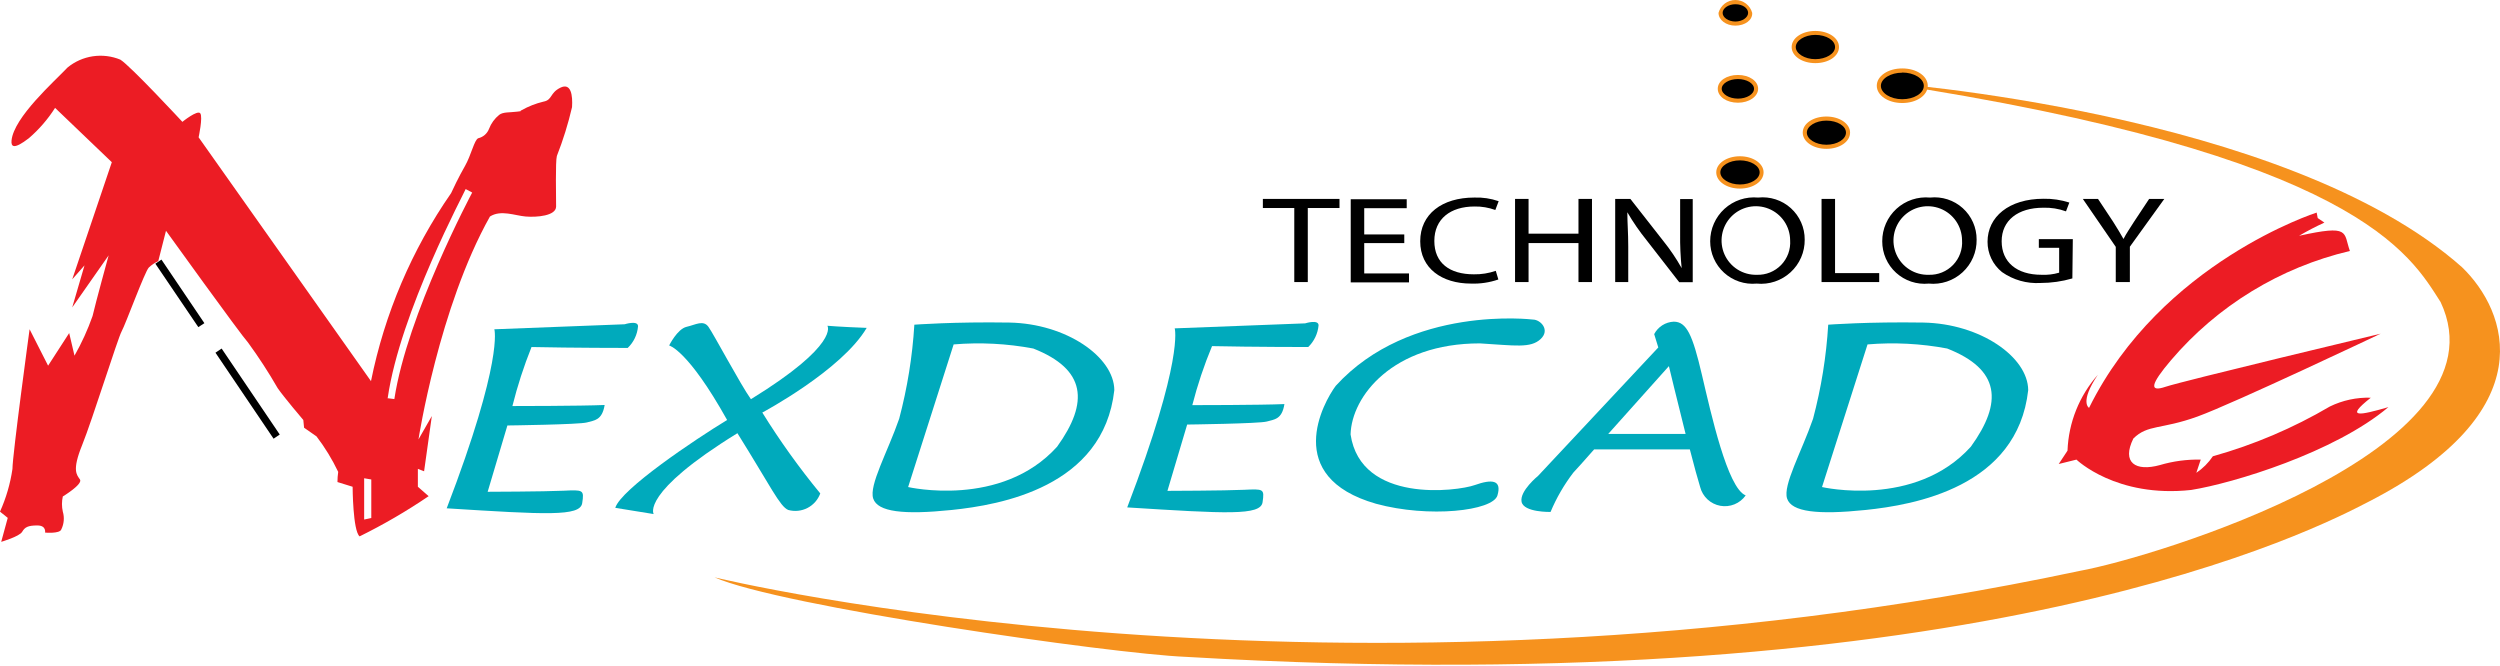 <svg width="184" height="49" viewBox="0 0 184 49" fill="none" xmlns="http://www.w3.org/2000/svg">
<path d="M52.588 42.492C52.588 42.492 98.241 53.66 153.095 42.012C158.3 41.074 184.778 33.167 179.63 22.234C177.396 18.772 173.61 11.391 138.421 6.053C138.421 6.053 168.239 8.174 181.204 19.666C184.554 22.904 187.346 30.253 174.28 36.953C170.807 38.74 146.127 51.806 87.274 48.344C81.78 48.121 57.368 44.614 52.588 42.492Z" fill="#F6921E"/>
<path d="M125.255 27.561C124.574 24.657 124.138 23.675 123.189 23.675C122.89 23.688 122.599 23.779 122.346 23.94C122.093 24.101 121.887 24.325 121.748 24.59L122.05 25.573L113.205 35.021C113.205 35.021 111.831 36.138 111.988 36.931C112.144 37.724 114.121 37.679 114.121 37.679C114.553 36.647 115.116 35.675 115.796 34.786C116.019 34.552 116.6 33.904 117.326 33.078H124.373C124.685 34.284 124.964 35.311 125.132 35.847C125.221 36.194 125.408 36.508 125.67 36.753C125.932 36.997 126.258 37.161 126.611 37.226C126.963 37.29 127.327 37.253 127.658 37.117C127.99 36.982 128.276 36.754 128.482 36.462C127.142 35.926 125.936 30.453 125.255 27.561ZM118.364 31.939L122.831 26.947C122.831 26.947 123.446 29.504 124.06 31.939H118.364Z" fill="#00AABC"/>
<path d="M128.84 0.971C128.84 1.407 128.348 1.764 127.723 1.764C127.098 1.764 126.606 1.407 126.606 0.971C126.606 0.536 127.098 0.189 127.723 0.189C128.348 0.189 128.84 0.513 128.84 0.971Z" fill="black"/>
<path d="M127.723 1.887C127.042 1.887 126.483 1.473 126.483 0.948C126.557 0.676 126.718 0.436 126.942 0.264C127.166 0.093 127.441 0 127.723 0C128.005 0 128.279 0.093 128.503 0.264C128.727 0.436 128.889 0.676 128.962 0.948C128.996 1.473 128.438 1.887 127.723 1.887ZM127.723 0.312C127.22 0.312 126.785 0.602 126.785 0.948C126.785 1.295 127.22 1.585 127.723 1.585C128.225 1.585 128.661 1.295 128.661 0.948C128.661 0.602 128.27 0.312 127.723 0.312Z" fill="#F6921E"/>
<path d="M129.242 6.554C129.242 7.045 128.65 7.436 127.913 7.436C127.176 7.436 126.573 7.045 126.573 6.554C126.573 6.063 127.164 5.694 127.913 5.694C128.661 5.694 129.242 6.052 129.242 6.554Z" fill="black"/>
<path d="M127.913 7.56C127.075 7.56 126.427 7.114 126.427 6.533C126.427 5.952 127.075 5.517 127.913 5.517C128.75 5.517 129.398 5.963 129.398 6.533C129.398 7.102 128.739 7.56 127.913 7.56ZM127.913 5.818C127.265 5.818 126.718 6.142 126.718 6.533C126.718 6.924 127.265 7.259 127.913 7.259C128.56 7.259 129.096 6.935 129.096 6.533C129.096 6.131 128.549 5.818 127.913 5.818Z" fill="#F6921E"/>
<path d="M135.205 3.462C135.205 4.032 134.502 4.501 133.608 4.501C132.715 4.501 132.011 4.032 132.011 3.462C132.011 2.893 132.726 2.424 133.608 2.424C134.49 2.424 135.205 2.893 135.205 3.462Z" fill="black"/>
<path d="M133.608 4.646C132.637 4.646 131.866 4.132 131.866 3.462C131.866 2.792 132.637 2.278 133.608 2.278C134.58 2.278 135.35 2.792 135.35 3.462C135.35 4.132 134.591 4.646 133.608 4.646ZM133.608 2.568C132.826 2.568 132.168 2.982 132.168 3.462C132.168 3.942 132.826 4.355 133.608 4.355C134.39 4.355 135.06 3.953 135.06 3.462C135.06 2.97 134.423 2.568 133.608 2.568Z" fill="#F6921E"/>
<path d="M136.032 9.759C136.032 10.34 135.317 10.798 134.435 10.798C133.552 10.798 132.838 10.34 132.838 9.759C132.838 9.179 133.552 8.721 134.435 8.721C135.317 8.721 136.032 9.19 136.032 9.759Z" fill="black"/>
<path d="M134.423 10.955C133.452 10.955 132.681 10.43 132.681 9.76C132.681 9.09 133.452 8.576 134.423 8.576C135.395 8.576 136.166 9.101 136.166 9.76C136.166 10.419 135.417 10.955 134.423 10.955ZM134.423 8.878C133.642 8.878 132.983 9.28 132.983 9.76C132.983 10.24 133.631 10.653 134.423 10.653C135.216 10.653 135.864 10.251 135.864 9.76C135.864 9.269 135.227 8.878 134.423 8.878Z" fill="#F6921E"/>
<path d="M129.655 12.686C129.655 13.267 128.951 13.725 128.058 13.725C127.164 13.725 126.461 13.267 126.461 12.686C126.461 12.106 127.176 11.648 128.058 11.648C128.94 11.648 129.655 12.139 129.655 12.686Z" fill="black"/>
<path d="M128.058 13.88C127.086 13.88 126.316 13.355 126.316 12.685C126.316 12.015 127.097 11.501 128.058 11.501C129.018 11.501 129.8 12.026 129.8 12.685C129.8 13.344 129.041 13.88 128.058 13.88ZM128.058 11.803C127.276 11.803 126.617 12.204 126.617 12.685C126.617 13.165 127.265 13.578 128.058 13.578C128.851 13.578 129.51 13.176 129.51 12.685C129.51 12.193 128.84 11.803 128.058 11.803Z" fill="#F6921E"/>
<path d="M141.727 6.308C141.727 6.933 140.956 7.425 139.996 7.425C139.036 7.425 138.276 6.922 138.276 6.308C138.276 5.694 139.047 5.191 139.996 5.191C140.945 5.191 141.727 5.694 141.727 6.308Z" fill="black"/>
<path d="M140.007 7.582C138.957 7.582 138.131 7.024 138.131 6.309C138.131 5.595 138.957 5.036 140.007 5.036C141.057 5.036 141.883 5.595 141.883 6.309C141.883 7.024 141.057 7.582 140.007 7.582ZM140.007 5.349C139.147 5.349 138.433 5.784 138.433 6.32C138.433 6.856 139.147 7.303 140.007 7.303C140.867 7.303 141.593 6.868 141.593 6.32C141.593 5.773 140.867 5.338 140.007 5.338V5.349Z" fill="#F6921E"/>
<path d="M95.259 15.31H92.947V14.64H98.587V15.31H96.253V20.76H95.259V15.31Z" fill="black"/>
<path d="M103.355 17.892H100.407V20.125H103.702V20.784H99.413V14.664H103.534V15.323H100.407V17.255H103.355V17.892Z" fill="black"/>
<path d="M110.279 20.57C109.633 20.793 108.952 20.895 108.269 20.872C106.125 20.872 104.528 19.755 104.528 17.756C104.528 15.757 106.136 14.54 108.504 14.54C109.114 14.517 109.724 14.608 110.302 14.808L110.056 15.455C109.566 15.276 109.047 15.188 108.526 15.198C106.75 15.198 105.567 16.114 105.567 17.733C105.567 19.353 106.683 20.19 108.481 20.19C109.028 20.199 109.572 20.112 110.089 19.933L110.279 20.57Z" fill="black"/>
<path d="M112.502 14.64V17.198H116.176V14.64H117.17V20.76H116.176V17.89H112.502V20.76H111.508V14.64H112.502Z" fill="black"/>
<path d="M118.878 20.76V14.64H119.995L122.418 17.734C122.923 18.362 123.375 19.03 123.77 19.733C123.685 18.898 123.647 18.059 123.658 17.22V14.652H124.585V20.771H123.591L121.179 17.667C120.659 17.022 120.188 16.339 119.772 15.623C119.772 16.394 119.839 17.131 119.839 18.147V20.76H118.878Z" fill="black"/>
<path d="M129.297 20.225C128.797 20.238 128.303 20.102 127.88 19.834C127.457 19.566 127.123 19.178 126.921 18.72C126.719 18.261 126.658 17.753 126.746 17.259C126.834 16.766 127.066 16.31 127.414 15.95C127.762 15.589 128.21 15.34 128.699 15.235C129.189 15.129 129.699 15.172 130.165 15.358C130.63 15.543 131.03 15.863 131.313 16.276C131.596 16.69 131.75 17.178 131.754 17.679C131.778 18.012 131.731 18.346 131.618 18.66C131.504 18.973 131.325 19.259 131.093 19.5C130.862 19.74 130.582 19.928 130.273 20.053C129.963 20.178 129.631 20.237 129.297 20.225ZM129.297 20.873C129.747 20.917 130.201 20.866 130.63 20.722C131.058 20.579 131.452 20.347 131.785 20.041C132.118 19.736 132.383 19.364 132.562 18.949C132.742 18.534 132.832 18.086 132.826 17.634C132.829 17.198 132.739 16.767 132.563 16.368C132.387 15.969 132.129 15.611 131.805 15.319C131.482 15.027 131.1 14.807 130.685 14.673C130.27 14.539 129.831 14.494 129.398 14.541C128.95 14.499 128.499 14.551 128.073 14.693C127.647 14.836 127.255 15.066 126.922 15.369C126.59 15.672 126.325 16.041 126.144 16.452C125.962 16.863 125.869 17.308 125.869 17.757C125.869 18.192 125.959 18.623 126.135 19.021C126.311 19.42 126.568 19.777 126.889 20.07C127.211 20.363 127.59 20.586 128.003 20.725C128.416 20.863 128.853 20.913 129.286 20.873H129.297Z" fill="black"/>
<path d="M134.066 14.64H135.06V20.101H138.31V20.76H134.066V14.64Z" fill="black"/>
<path d="M141.961 20.225C141.46 20.241 140.966 20.107 140.541 19.84C140.116 19.573 139.781 19.186 139.577 18.728C139.373 18.269 139.311 17.761 139.397 17.267C139.484 16.773 139.716 16.316 140.063 15.954C140.411 15.592 140.858 15.342 141.348 15.236C141.838 15.13 142.349 15.172 142.815 15.357C143.281 15.542 143.681 15.862 143.965 16.275C144.248 16.689 144.402 17.177 144.407 17.679C144.431 18.011 144.384 18.344 144.271 18.657C144.158 18.97 143.98 19.255 143.75 19.495C143.519 19.735 143.241 19.924 142.933 20.05C142.625 20.176 142.294 20.235 141.961 20.225ZM141.961 20.873C142.411 20.917 142.864 20.866 143.292 20.722C143.72 20.579 144.113 20.347 144.445 20.041C144.777 19.735 145.041 19.363 145.219 18.948C145.398 18.533 145.486 18.086 145.479 17.634C145.482 17.198 145.392 16.767 145.216 16.368C145.04 15.969 144.782 15.611 144.458 15.319C144.134 15.027 143.753 14.807 143.338 14.673C142.923 14.539 142.484 14.494 142.051 14.541C141.604 14.499 141.153 14.551 140.727 14.693C140.302 14.836 139.91 15.066 139.579 15.369C139.248 15.672 138.983 16.041 138.803 16.453C138.623 16.864 138.531 17.308 138.533 17.757C138.531 18.193 138.62 18.624 138.795 19.023C138.971 19.423 139.227 19.78 139.55 20.074C139.872 20.368 140.252 20.591 140.665 20.728C141.079 20.866 141.517 20.915 141.95 20.873H141.961Z" fill="black"/>
<path d="M152.526 20.492C151.764 20.714 150.974 20.827 150.181 20.827C149.171 20.888 148.171 20.604 147.344 20.023C147.011 19.754 146.742 19.414 146.559 19.027C146.375 18.641 146.281 18.218 146.283 17.79C146.283 15.969 147.847 14.629 150.404 14.629C151.048 14.617 151.69 14.711 152.303 14.908L152.057 15.556C151.521 15.361 150.952 15.27 150.382 15.288C148.528 15.288 147.322 16.215 147.322 17.756C147.322 19.297 148.439 20.224 150.248 20.224C150.689 20.246 151.131 20.194 151.554 20.068V18.236H150.058V17.6H152.559L152.526 20.492Z" fill="black"/>
<path d="M155.72 20.76V18.169L153.296 14.64H154.413L155.53 16.327C155.82 16.796 156.055 17.164 156.289 17.589C156.49 17.187 156.77 16.796 157.06 16.327L158.177 14.64H159.293L156.758 18.158V20.76H155.72Z" fill="black"/>
<path d="M0.57 38.115L0 37.657C0.449 36.658 0.757 35.602 0.916 34.519C0.916 33.491 2.178 24.233 2.178 24.233L3.54 26.914L5.092 24.513L5.483 26.177C6.012 25.246 6.456 24.271 6.812 23.262C7.036 22.29 7.996 18.795 7.996 18.795L5.316 22.625L6.22 19.532L5.316 20.559L8.23 11.938L4.054 7.94C3.523 8.776 2.872 9.528 2.122 10.174C1.005 11.034 0.804 10.799 0.849 10.341C1.016 8.632 3.998 5.997 4.97 4.97C5.504 4.531 6.148 4.245 6.833 4.143C7.517 4.041 8.216 4.126 8.856 4.389C9.604 4.847 13.423 8.968 13.423 8.968C13.423 8.968 14.54 8.063 14.741 8.342C14.942 8.621 14.618 10.107 14.618 10.107L27.305 28.053C28.305 23.087 30.312 18.378 33.201 14.216C33.301 13.993 33.759 13.021 34.217 12.228C34.675 11.435 34.91 10.285 35.2 10.174C35.379 10.132 35.545 10.047 35.683 9.927C35.821 9.806 35.928 9.653 35.993 9.481C36.147 9.079 36.405 8.724 36.741 8.454C37.02 8.23 37.534 8.286 38.048 8.219C38.561 8.152 38.159 8.219 38.394 8.108C38.895 7.827 39.432 7.616 39.991 7.482C40.672 7.359 40.449 6.846 41.242 6.455C42.035 6.064 42.157 7.024 42.102 7.884C41.818 9.109 41.444 10.31 40.985 11.48C40.873 11.871 40.929 14.507 40.929 15.199C40.929 15.891 39.499 16.003 38.695 15.936C37.891 15.869 36.864 15.422 36.06 15.936C32.296 22.637 30.8 32.341 30.8 32.341L31.783 30.621L31.213 34.686L30.755 34.508V35.825L31.548 36.518C29.925 37.621 28.227 38.61 26.467 39.477C25.965 39.064 25.953 35.825 25.953 35.825L24.837 35.479C24.837 35.229 24.855 34.979 24.892 34.731C24.451 33.808 23.916 32.932 23.295 32.118L22.38 31.481L22.324 30.912C22.324 30.912 20.906 29.248 20.436 28.567C19.772 27.411 19.045 26.293 18.259 25.216C17.689 24.591 12.217 16.986 12.217 16.986L11.648 19.219C11.393 19.338 11.16 19.496 10.955 19.688C10.665 19.968 9.247 23.854 8.956 24.379C8.666 24.904 6.801 30.889 6.042 32.766C5.282 34.642 5.651 34.943 5.885 35.289C6.12 35.636 4.623 36.54 4.623 36.54C4.54 36.908 4.54 37.289 4.623 37.657C4.752 38.091 4.712 38.557 4.512 38.964C4.4 39.298 3.317 39.198 3.317 39.198C3.317 39.198 3.428 38.673 2.747 38.673C2.066 38.673 1.831 38.796 1.63 39.142C1.429 39.488 0.089 39.879 0.089 39.879L0.57 38.115ZM28.488 29.304L29.024 29.371C29.974 23.128 34.709 14.261 34.753 14.172L34.273 13.915C34.273 14.004 29.449 22.949 28.533 29.304H28.488ZM26.802 38.238L27.327 38.126V35.289L26.802 35.2V38.238Z" fill="#EC1C24"/>
<path d="M16.312 25.653L15.858 25.959L20.135 32.288L20.589 31.982L16.312 25.653Z" fill="black"/>
<path d="M11.435 19.408L14.596 24.076L15.043 23.786L11.882 19.106L11.435 19.408Z" fill="black"/>
<path d="M174.492 29.271C173.45 29.239 172.415 29.461 171.477 29.919C168.777 31.506 165.883 32.738 162.867 33.581C162.544 34.062 162.131 34.476 161.65 34.799L161.974 33.827C160.958 33.805 159.944 33.941 158.97 34.229C157.183 34.721 156.133 34.062 157.015 32.275C158.076 31.225 159.059 31.627 161.739 30.656C164.419 29.684 175.218 24.558 175.218 24.558C175.218 24.558 160.6 28.054 159.383 28.467C158.166 28.88 158.266 28.299 159.785 26.512C163.206 22.499 167.818 19.682 172.951 18.472C172.46 17.087 173.018 16.517 169.21 17.355C169.815 16.999 170.437 16.675 171.075 16.384L170.584 16.049L170.506 15.646C170.506 15.646 159.059 19.298 153.754 30.019C153.754 30.019 153.029 29.617 154.402 27.585C153.035 29.132 152.245 31.105 152.169 33.168L151.521 34.151L152.827 33.827C152.827 33.827 155.753 36.664 161.27 36.061C164.352 35.569 171.835 33.302 175.788 29.963C173.666 30.578 172.538 30.812 174.492 29.271Z" fill="#EC1C24"/>
<path d="M39.12 25.541C42.09 25.608 46.2 25.608 46.2 25.608C46.641 25.187 46.911 24.619 46.959 24.011C46.959 23.553 45.977 23.866 45.977 23.866L36.384 24.235C36.384 24.235 37.076 26.468 32.877 37.412C40.192 37.87 42.693 38.026 42.85 37.032C43.006 36.038 42.917 36.05 41.476 36.117C40.035 36.184 35.892 36.195 35.892 36.195L37.344 31.315C37.344 31.315 42.66 31.248 43.196 31.091C43.732 30.935 44.313 30.957 44.502 29.807C42.738 29.885 37.713 29.885 37.713 29.885C38.083 28.407 38.553 26.956 39.12 25.541Z" fill="#00AABC"/>
<path d="M55.268 29.381C54.509 28.32 52.521 24.579 52.141 24.054C51.761 23.529 51.214 23.898 50.533 24.054C49.852 24.211 49.249 25.428 49.249 25.428C49.249 25.428 50.622 25.729 53.515 30.911C51.147 32.352 45.697 36.004 45.284 37.377L48.11 37.835C48.11 37.835 47.116 36.294 54.274 31.883C56.709 35.78 57.401 37.288 58.015 37.533C58.489 37.664 58.995 37.611 59.431 37.386C59.868 37.16 60.204 36.778 60.372 36.316C58.819 34.429 57.394 32.44 56.106 30.364C56.106 30.364 61.957 27.248 63.789 24.132C61.734 24.054 60.897 23.976 60.897 23.976C60.897 23.976 61.835 25.338 55.268 29.381Z" fill="#00AABC"/>
<path d="M74.297 23.741C70.266 23.674 67.296 23.897 67.296 23.897C67.154 26.237 66.78 28.556 66.179 30.821C65.33 33.267 63.945 35.713 64.269 36.695C64.593 37.678 66.502 37.901 70.054 37.533C73.605 37.164 81.221 35.858 82.014 28.711C81.992 26.265 78.474 23.819 74.297 23.741ZM77.804 32.876C73.694 37.432 66.838 35.847 66.838 35.847L70.188 25.349C72.147 25.185 74.119 25.287 76.051 25.651C79.937 27.181 80.16 29.604 77.804 32.876Z" fill="#00AABC"/>
<path d="M96.286 25.541C96.723 25.117 96.993 24.55 97.046 23.944C97.046 23.486 96.063 23.799 96.063 23.799L86.459 24.167C86.459 24.167 87.151 26.401 82.963 37.345C90.267 37.803 92.78 37.959 92.925 36.965C93.07 35.971 93.003 35.982 91.562 36.049C90.122 36.116 85.923 36.127 85.923 36.127L87.375 31.247C87.375 31.247 92.702 31.18 93.238 31.024C93.774 30.868 94.354 30.89 94.533 29.74C92.78 29.818 87.754 29.818 87.754 29.818C88.134 28.337 88.619 26.885 89.206 25.474C92.166 25.541 96.286 25.541 96.286 25.541Z" fill="#00AABC"/>
<path d="M112.825 23.52C112.825 23.52 103.769 22.403 98.308 28.4C97.403 29.617 94.354 35.1 101.278 37.077C105.164 38.138 109.877 37.602 110.212 36.463C110.547 35.324 109.821 35.246 108.537 35.703C107.253 36.161 100.161 37.077 99.402 31.974C99.48 29.159 102.518 25.273 108.917 25.273C111.508 25.429 112.647 25.642 113.384 24.96C114.121 24.279 113.373 23.52 112.825 23.52Z" fill="#00AABC"/>
<path d="M141.559 23.741C137.528 23.674 134.557 23.897 134.557 23.897C134.416 26.237 134.042 28.556 133.441 30.821C132.592 33.267 131.207 35.713 131.531 36.695C131.855 37.678 133.764 37.901 137.316 37.533C140.867 37.164 148.483 35.858 149.276 28.711C149.254 26.265 145.747 23.819 141.559 23.741ZM145.055 32.876C140.945 37.432 134.1 35.847 134.1 35.847L137.45 25.349C139.409 25.185 141.381 25.287 143.313 25.651C147.21 27.181 147.422 29.604 145.055 32.876Z" fill="#00AABC"/>
</svg>
